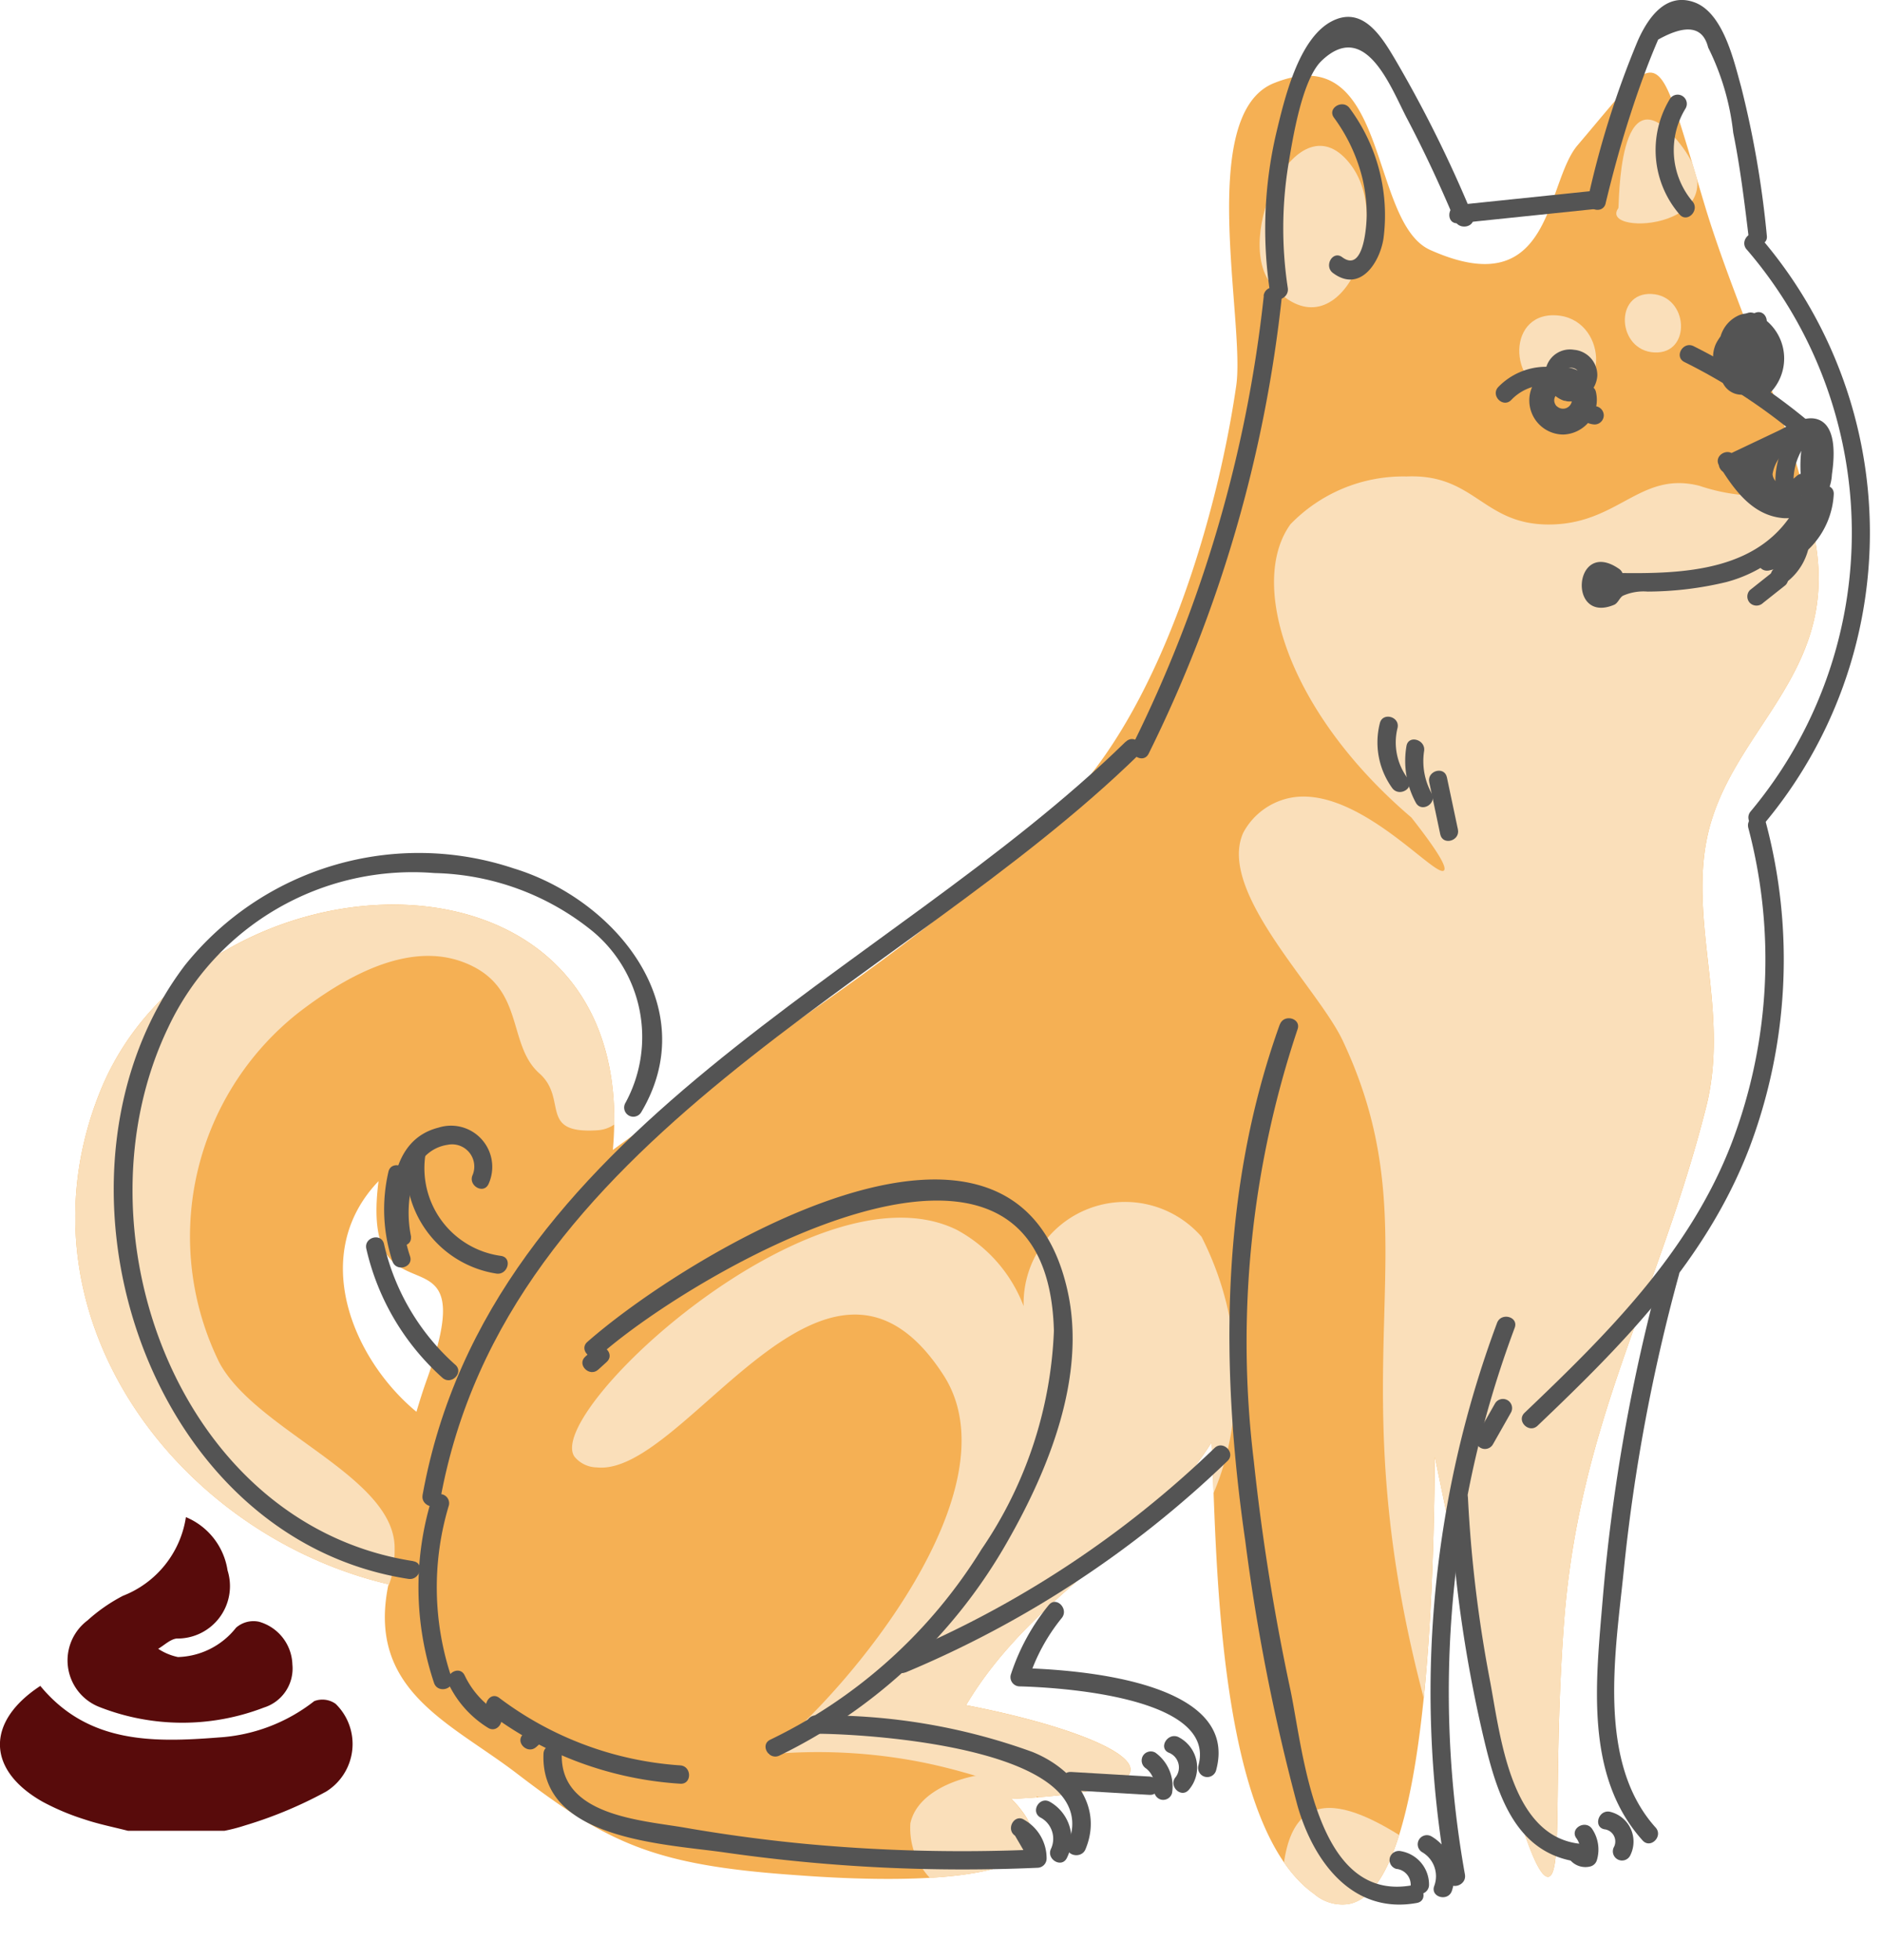 <svg xmlns="http://www.w3.org/2000/svg" xmlns:xlink="http://www.w3.org/1999/xlink" width="56.476" height="58.797" viewBox="0 0 56.476 58.797">
  <defs>
    <clipPath id="clip-path">
      <rect id="Rectangle_85320" data-name="Rectangle 85320" width="54.679" height="58.797" fill="none"/>
    </clipPath>
    <clipPath id="clip-path-2">
      <path id="Path_12407" data-name="Path 12407" d="M12.443,48.117l.017-.047-.017.047m.111-.31h0m-1.566-5.629c-.582,4.621,3.219.96,1.472,5.892l.028-.079.038-.107-.083.233c-.115.323-.22.651-.317.981-1.922-1.589-3.232-4.734-1.138-6.92M46.969,11.1c-.976,1.146-.727,4.793-4.42,3.142-1.864-.833-1.217-6.4-4.691-5.006-2.339.939-.857,7.172-1.131,9.073-.563,3.9-2.2,9.391-4.916,12.317-3.754,4.044-9.336,7.348-13.791,10.616.877-9.817-12.377-9.205-15.384-1.761-2.7,6.686,2.291,13.3,8.65,14.791-.666,3.191,1.853,4.147,3.846,5.673,2.734,2.093,4.1,2.747,8.277,3.046.927.066,9.578.794,6.572-2.278,6.442-.316,3.039-1.968-1.362-2.813,1.976-3.33,5.489-4.879,7.368-7.887.153,3.164.118,11.457,3.074,13.548a1.291,1.291,0,0,0,1.038.306c2.078-.377,2.538-7.35,2.586-13.418,2.113,10.278,3,12.653,3.408,12.6.446-.063.131-3.016.463-7.562.444-6.077,2.83-9.849,4.27-15.531.705-2.781-.485-5.47.016-8.016.642-3.259,3.951-4.888,3.271-8.893.066.374.122.691-.008-.046-.14-.794-.08-.452-.012-.066-.631-3.49-2.323-6.779-3.306-10.045C49.95,10.11,49.669,8.92,49.152,8.92c-.424,0-1.006.8-2.182,2.18" transform="translate(-1.887 -8.92)" fill="#fadfba"/>
    </clipPath>
    <clipPath id="clip-path-4">
      <rect id="Rectangle_85324" data-name="Rectangle 85324" width="10.582" height="9.411" transform="translate(0 0)" fill="#580b0b"/>
    </clipPath>
  </defs>
  <g id="Group_13859" data-name="Group 13859" transform="translate(-41.524 -418.137)">
    <g id="Group_13839" data-name="Group 13839" transform="translate(43.321 418.137)">
      <g id="Group_13823" data-name="Group 13823">
        <g id="Group_13822" data-name="Group 13822" clip-path="url(#clip-path)">
          <path id="Path_12397" data-name="Path 12397" d="M54.1,23c-.621-3.515-2.328-6.825-3.318-10.111C49.265,7.835,49.58,8.036,46.969,11.1c-.976,1.146-.727,4.792-4.42,3.142-1.864-.833-1.217-6.4-4.691-5.006-2.339.939-.857,7.172-1.131,9.073-.563,3.9-2.2,9.391-4.916,12.317-3.754,4.043-9.336,7.348-13.791,10.616.877-9.817-12.377-9.205-15.383-1.761-2.7,6.686,2.291,13.3,8.65,14.791-.666,3.191,1.853,4.147,3.846,5.673,2.734,2.093,4.1,2.747,8.277,3.046.927.066,9.578.794,6.572-2.279,6.442-.316,3.039-1.968-1.362-2.813,1.976-3.33,5.489-4.879,7.368-7.887.153,3.164.118,11.457,3.074,13.548a1.291,1.291,0,0,0,1.038.305c2.078-.377,2.538-7.35,2.586-13.417,2.113,10.278,3,12.653,3.408,12.6.446-.063.131-3.016.463-7.562.444-6.077,2.83-9.849,4.27-15.53.705-2.781-.485-5.47.016-8.017.644-3.271,3.976-4.9,3.262-8.939-.29-1.642.278,1.569,0,0M12.443,48.117c-.116.323-.22.651-.317.981-1.922-1.589-3.232-4.734-1.138-6.92-.584,4.635,3.243.936,1.455,5.939h0" transform="translate(-1.426 -6.742)" fill="#f5b054"/>
        </g>
      </g>
      <g id="Group_13825" data-name="Group 13825" transform="translate(0.461 2.179)">
        <g id="Group_13824" data-name="Group 13824" clip-path="url(#clip-path-2)">
          <path id="Path_12398" data-name="Path 12398" d="M164.106,68.436a1.149,1.149,0,0,0-1.359-.868,7.7,7.7,0,0,0-.863-8.681,4.983,4.983,0,0,1-1.044.2,5.777,5.777,0,0,1-2.193-.294c-1.8-.455-2.435,1.178-4.552,1.162-1.955-.015-2.195-1.528-4.236-1.441a4.712,4.712,0,0,0-3.481,1.432c-1.262,1.741-.127,5.6,3.628,8.8.912,1.161,1.054,1.511.977,1.588-.258.258-2.767-2.775-4.823-2.125a2.05,2.05,0,0,0-1.2.994c-.791,1.758,2.237,4.648,2.986,6.238,2.872,6.1-.464,9.66,2.685,20.65.76,2.653,1.746,5.018,3.894,5.971,1.74.772,4.024.52,4.337-.309.342-.905-1.846-1.721-3.064-4.074-1.656-3.2.091-5.408.944-8.625.608-2.292.293-7.37,1.712-8.554,1.247,3.133,3.6,2.568,3.708-.72a31.459,31.459,0,0,0-2.086-7.82c1.838-.261,4.085-1.3,4.031-3.528-.009-.383.054,2.222,0,0" transform="translate(-109.91 -46.398)" fill="#fadfba"/>
          <path id="Path_12399" data-name="Path 12399" d="M180.365,38.718c-1.543-.076-1.407,2.319.12,2.395,1.543.076,1.407-2.32-.12-2.395" transform="translate(-135.939 -31.437)" fill="#fadfba"/>
          <path id="Path_12400" data-name="Path 12400" d="M193.042,36.1c-1.13-.055-1.031,1.7.088,1.754s1.031-1.7-.088-1.754" transform="translate(-145.74 -29.459)" fill="#fadfba"/>
          <path id="Path_12401" data-name="Path 12401" d="M150.135,18.52c-1.6-2.2-3.636,2.224-2.359,3.614,1.987,2.163,3.657-1.837,2.359-3.614h0" transform="translate(-111.833 -15.72)" fill="#fadfba"/>
          <path id="Path_12402" data-name="Path 12402" d="M193.011,15.3c-1.786-2.139-1.727,2-1.756,2.044-.647.888,3.992.634,1.756-2.044h0" transform="translate(-144.948 -13.28)" fill="#fadfba"/>
          <path id="Path_12403" data-name="Path 12403" d="M81.815,148.657a3.044,3.044,0,0,0-5.344,2.076,4.36,4.36,0,0,0-2.01-2.292c-4.265-2.09-12.4,5.477-11.468,6.808a.882.882,0,0,0,.669.321c2.652.286,6.894-8.187,10.4-2.774,2.21,3.407-2.837,9.474-5.258,11.385a16.107,16.107,0,0,1,4.61.234c3.333.668,5.454,2.248,6.556,1.291a1.5,1.5,0,0,0,.45-.92c.326-2.013-2.113-3.371-4.091-3.113.395-.133,4.956-1.755,6.215-6.419a9.431,9.431,0,0,0-.733-6.6" transform="translate(-48.011 -113.725)" fill="#fadfba"/>
          <path id="Path_12404" data-name="Path 12404" d="M17.3,105.783C13.954,96.6,2.35,104.116.5,110.388a12.143,12.143,0,0,0,1.945,10.8c1.011,1.313,7.679,6.609,7.6,1.929-.038-2.138-4.163-3.484-5.261-5.534A8.558,8.558,0,0,1,7.143,107.1c1.279-.987,3.231-2.189,4.97-1.526,1.874.715,1.283,2.452,2.275,3.333.872.774-.051,1.824,1.742,1.708,1.7-.11,1.485-3.988,1.176-4.835h0" transform="translate(-0.461 -78.884)" fill="#fadfba"/>
          <path id="Path_12405" data-name="Path 12405" d="M108.122,218.078c-.433-.65-3.415-.3-3.736,1.192a2.18,2.18,0,0,0,1.308,2.147,2.638,2.638,0,0,0,3.336-1.2c.209-.492.182-1.148-.053-1.256-.283-.13-.788.577-.977.458-.2-.129.38-.957.122-1.344" transform="translate(-79.325 -166.747)" fill="#fadfba"/>
          <path id="Path_12406" data-name="Path 12406" d="M154.765,223.538c-1.38-.916-3.874-2.753-4.446-.2-1.186,5.292,9,3.223,4.446.2h0" transform="translate(-113.985 -169.976)" fill="#fadfba"/>
        </g>
      </g>
      <g id="Group_13827" data-name="Group 13827">
        <g id="Group_13826" data-name="Group 13826" clip-path="url(#clip-path)">
          <path id="Path_12408" data-name="Path 12408" d="M154.291,8.039a37.787,37.787,0,0,0-2.332-4.7c-.405-.681-.969-1.606-1.889-1.133-1.011.52-1.431,2.361-1.672,3.363a12.6,12.6,0,0,0-.182,4.789c.051.349.58.2.53-.146a11.908,11.908,0,0,1,.011-3.663c.133-.806.414-2.6,1.009-3.161,1.321-1.257,2.077.825,2.558,1.738.525,1,1,2.02,1.436,3.06.135.321.667.18.53-.146" transform="translate(-111.898 -1.57)" fill="#545454"/>
          <path id="Path_12409" data-name="Path 12409" d="M170.936,24.4l4.1-.426c.348-.036.352-.586,0-.55l-4.1.426c-.348.036-.352.586,0,.55" transform="translate(-128.979 -17.702)" fill="#545454"/>
          <path id="Path_12410" data-name="Path 12410" d="M188.212,6.1c.209-.866.441-1.724.714-2.573.136-.423.279-.845.434-1.262q.2-.546.429-1.077,1.267-.708,1.5.237a7.552,7.552,0,0,1,.752,2.555c.207,1.022.333,2.058.459,3.092.042.347.592.351.55,0a29.471,29.471,0,0,0-.774-4.478c-.21-.745-.529-2.221-1.413-2.529-.853-.3-1.385.48-1.685,1.156a27.72,27.72,0,0,0-1.494,4.732c-.083.344.447.49.53.146" transform="translate(-141.827 0)" fill="#545454"/>
          <path id="Path_12411" data-name="Path 12411" d="M135.636,35.535a39.807,39.807,0,0,1-3.929,13.455c-.157.316.317.595.474.278a40.594,40.594,0,0,0,4-13.733c.038-.351-.512-.349-.55,0" transform="translate(-99.509 -26.656)" fill="#545454"/>
          <path id="Path_12412" data-name="Path 12412" d="M206.985,29.144a13.028,13.028,0,0,1,.12,16.862c-.225.27.162.661.388.389a13.591,13.591,0,0,0-.12-17.639c-.231-.269-.618.121-.389.389" transform="translate(-156.368 -21.662)" fill="#545454"/>
          <path id="Path_12413" data-name="Path 12413" d="M204.088,53l1.55-.736c.244-.116.678-.475.9-.1a1.465,1.465,0,0,1,.011.57c-.032.642-.364,1.249-1.115,1.044-.61-.167-.961-.767-1.273-1.269-.186-.3-.662-.024-.475.278.45.724,1,1.5,1.928,1.575a1.378,1.378,0,0,0,1.456-1.31c.071-.489.169-1.537-.5-1.673-.378-.076-.788.211-1.109.363l-1.647.782c-.319.152-.041.626.277.475" transform="translate(-153.894 -38.817)" fill="#545454"/>
          <path id="Path_12414" data-name="Path 12414" d="M206.725,54.3a.874.874,0,0,0,.152,1.6c.334.118.478-.413.146-.53a.319.319,0,0,1-.021-.6c.311-.169.034-.643-.278-.475" transform="translate(-155.878 -41.009)" fill="#545454"/>
          <path id="Path_12415" data-name="Path 12415" d="M208.643,53.662c-.31.373-.674.871-.446,1.377a.735.735,0,0,0,1.039.385c.294-.194.019-.67-.278-.475-.145.1-.277-.113-.28-.243a1.142,1.142,0,0,1,.354-.656c.225-.27-.162-.661-.389-.389" transform="translate(-157.283 -40.483)" fill="#545454"/>
          <path id="Path_12416" data-name="Path 12416" d="M211.321,52.338a2.426,2.426,0,0,0-.525,2.128.278.278,0,0,0,.46.121l.509-.437c.269-.231-.121-.618-.389-.389l-.509.437.459.121a1.835,1.835,0,0,1,.383-1.593c.226-.269-.161-.66-.389-.389" transform="translate(-159.255 -39.483)" fill="#545454"/>
          <path id="Path_12417" data-name="Path 12417" d="M213.941,52.4a4.018,4.018,0,0,0-.006,2.021.275.275,0,0,0,.53-.146,3.416,3.416,0,0,1,.006-1.729.275.275,0,0,0-.53-.146" transform="translate(-161.578 -39.449)" fill="#545454"/>
          <path id="Path_12418" data-name="Path 12418" d="M204.376,38.361a1.846,1.846,0,0,0-1.176.907.938.938,0,0,0,.314,1.19c.946.587,1.512-.843,1.293-1.578a.686.686,0,0,0-.967-.426.989.989,0,0,0-.533,1.073.82.82,0,0,0,.842.714.782.782,0,0,0,.755-.713c.008-.444-.543-.875-.932-.538a.506.506,0,0,0,.32.879c.352-.017.354-.567,0-.55.085,0,.079.187.056.235a.264.264,0,0,1-.165.126c-.185.055-.312-.084-.341-.259s.058-.451.254-.483c.24-.039.212.258.194.418a1.412,1.412,0,0,1-.145.523.242.242,0,0,1-.45-.01c-.271-.495.482-.857.826-.98s.188-.65-.146-.53" transform="translate(-153.493 -28.977)" fill="#545454"/>
          <path id="Path_12419" data-name="Path 12419" d="M181.638,45.16a.865.865,0,1,0,.243,1.645.87.87,0,0,0,.315-1.23.828.828,0,0,0-1.262-.048.839.839,0,0,0,.276,1.318.878.878,0,0,0,1.232-.56.935.935,0,0,0-.7-1.181,1,1,0,0,0-1.21.76,1.024,1.024,0,0,0,1,1.238,1.042,1.042,0,0,0,.98-1.261c-.061-.348-.591-.2-.53.146a.478.478,0,0,1-.486.562.464.464,0,0,1-.414-.611.448.448,0,0,1,.68-.237.388.388,0,0,1,0,.642c-.226.151-.62-.123-.473-.385.112-.2.458-.22.493.042a.268.268,0,0,1-.437.261c-.318-.229-.027-.595.292-.552.35.047.346-.5,0-.55" transform="translate(-136.414 -34.065)" fill="#545454"/>
          <path id="Path_12420" data-name="Path 12420" d="M182.856,43.778q0,.2-.008.4l.348-.265c-.238-.084-.183-.487.092-.453.357.044.215.49-.1.459a.277.277,0,0,0-.275.275.281.281,0,0,0,.275.275.831.831,0,0,0,.866-.772.766.766,0,0,0-.7-.777.742.742,0,0,0-.846.576.831.831,0,0,0,.535.948.277.277,0,0,0,.348-.265q0-.2.008-.4a.275.275,0,0,0-.55,0" transform="translate(-137.918 -32.426)" fill="#545454"/>
          <path id="Path_12421" data-name="Path 12421" d="M186.144,48.763a.611.611,0,0,0,.582.623.277.277,0,0,0,.275-.275.28.28,0,0,0-.275-.275c.022,0-.016-.01-.031-.03.01.012,0-.024,0-.043.015-.354-.534-.353-.55,0" transform="translate(-140.671 -36.651)" fill="#545454"/>
          <path id="Path_12422" data-name="Path 12422" d="M179.242,45.565a2,2,0,0,0-2.781.083c-.244.256.144.645.389.389a1.44,1.44,0,0,1,2-.083c.261.238.65-.149.389-.389" transform="translate(-133.295 -34.039)" fill="#545454"/>
          <path id="Path_12423" data-name="Path 12423" d="M204.379,43.638a.623.623,0,1,0,.953.531.275.275,0,1,0-.55,0c0-.011,0,.005-.014.026.017-.03-.026.021-.009.009s-.027.017-.033.02c-.024.012-.035.023-.069,0,.014.01,0,0-.005-.022.014.049,0-.075,0-.019a.516.516,0,0,1,0-.055c0,.047,0-.015,0,0,0,0,.014-.023,0-.014a.283.283,0,0,0,.1-.376.277.277,0,0,0-.376-.1" transform="translate(-154.244 -32.947)" fill="#545454"/>
          <path id="Path_12424" data-name="Path 12424" d="M206.58,38.876a.927.927,0,0,1,.42,1.457c-.218.274.168.665.389.389a1.475,1.475,0,0,0-.531-2.32c-.322-.136-.6.337-.278.475" transform="translate(-156.006 -29.002)" fill="#545454"/>
          <path id="Path_12425" data-name="Path 12425" d="M202.887,45.494l.205-.224a.278.278,0,0,0,0-.389,17.815,17.815,0,0,0-3.691-2.462c-.316-.158-.594.316-.277.475a17.248,17.248,0,0,1,3.58,2.376v-.389l-.205.224c-.238.261.15.651.389.389" transform="translate(-150.375 -32.033)" fill="#545454"/>
          <path id="Path_12426" data-name="Path 12426" d="M188.064,63.39c-1.357-.94-1.561,1.674-.146,1.08.118-.05.165-.217.267-.273a1.524,1.524,0,0,1,.736-.124,10.241,10.241,0,0,0,2.36-.284,4.175,4.175,0,0,0,2.621-2.073c.162-.314-.312-.592-.475-.277-1.056,2.039-3.411,2.108-5.434,2.076a.277.277,0,0,0-.265.2l.058.149c.292.2.567-.274.278-.475" transform="translate(-141.278 -46.325)" fill="#545454"/>
          <path id="Path_12427" data-name="Path 12427" d="M208.894,62.176a2.477,2.477,0,0,0,1.941-2.284c.021-.353-.529-.352-.55,0a1.924,1.924,0,0,1-1.537,1.754c-.346.073-.2.6.146.53" transform="translate(-157.604 -45.061)" fill="#545454"/>
          <path id="Path_12428" data-name="Path 12428" d="M186.374,100.57a15.462,15.462,0,0,1-.5,9.477c-1.259,3.268-3.723,5.712-6.21,8.082-.257.245.132.633.389.389,2.565-2.445,5.058-4.956,6.352-8.325a15.988,15.988,0,0,0,.5-9.769.275.275,0,0,0-.53.146" transform="translate(-135.71 -75.744)" fill="#545454"/>
          <path id="Path_12429" data-name="Path 12429" d="M145.18,125.216c-1.793,4.982-1.788,10.312-1.037,15.5a60.252,60.252,0,0,0,1.569,7.95c.48,1.671,1.651,3.262,3.581,2.91.348-.063.2-.593-.146-.53-2.883.526-3.251-3.926-3.644-5.836a66.3,66.3,0,0,1-1.105-6.9,29.538,29.538,0,0,1,1.313-12.942c.12-.333-.411-.477-.53-.146" transform="translate(-108.571 -94.485)" fill="#545454"/>
          <path id="Path_12430" data-name="Path 12430" d="M163.537,227.869a.477.477,0,0,1,.434.478.275.275,0,0,0,.55,0,1.017,1.017,0,0,0-.837-1.008.284.284,0,0,0-.338.192.277.277,0,0,0,.192.338" transform="translate(-123.435 -171.8)" fill="#545454"/>
          <path id="Path_12431" data-name="Path 12431" d="M166.923,225.876a.835.835,0,0,1,.363,1.018c-.118.334.413.478.53.146a1.385,1.385,0,0,0-.616-1.639.275.275,0,0,0-.277.475" transform="translate(-126.045 -170.309)" fill="#545454"/>
          <path id="Path_12432" data-name="Path 12432" d="M169.407,178.442a31.181,31.181,0,0,1,1.494-16.4c.124-.332-.407-.475-.53-.146a31.722,31.722,0,0,0-1.494,16.692c.062.348.592.2.53-.146" transform="translate(-127.244 -122.206)" fill="#545454"/>
          <path id="Path_12433" data-name="Path 12433" d="M174.5,171.952l-.539.95a.275.275,0,0,0,.475.278l.539-.95a.275.275,0,0,0-.475-.278" transform="translate(-131.434 -129.845)" fill="#545454"/>
          <path id="Path_12434" data-name="Path 12434" d="M190.747,155.339a54.887,54.887,0,0,0-1.757,9.908c-.2,2.405-.553,5.273,1.2,7.215.237.263.625-.127.389-.389-1.789-1.986-1.193-5.328-.951-7.753a54.15,54.15,0,0,1,1.653-8.835.275.275,0,0,0-.53-.146" transform="translate(-142.694 -117.245)" fill="#545454"/>
          <path id="Path_12435" data-name="Path 12435" d="M189.152,223.006a.368.368,0,0,1,.282.522.275.275,0,0,0,.475.278.92.92,0,0,0-.61-1.329c-.346-.056-.495.473-.146.53" transform="translate(-142.794 -168.124)" fill="#545454"/>
          <path id="Path_12436" data-name="Path 12436" d="M185.563,224.506a.572.572,0,0,1,.088.51l.192-.192a.032.032,0,0,1-.037-.009c-.26-.24-.649.148-.389.389a.6.6,0,0,0,.572.15.276.276,0,0,0,.192-.192,1.106,1.106,0,0,0-.144-.933c-.2-.29-.676-.015-.475.277" transform="translate(-140.057 -169.359)" fill="#545454"/>
          <path id="Path_12437" data-name="Path 12437" d="M174.569,193.507c-2.066-.274-2.343-3.333-2.659-4.965a39.7,39.7,0,0,1-.646-5.406c-.019-.352-.569-.354-.55,0a40.2,40.2,0,0,0,1.057,7.351c.388,1.6.945,3.324,2.8,3.569.35.046.346-.5,0-.55" transform="translate(-129.01 -138.198)" fill="#545454"/>
          <path id="Path_12438" data-name="Path 12438" d="M65.622,90.837c-7.226,7.056-19.1,11.55-21.1,22.6-.063.346.467.494.53.146,1.979-10.928,13.806-15.367,20.963-22.357.254-.247-.135-.636-.389-.389" transform="translate(-33.638 -68.586)" fill="#545454"/>
          <path id="Path_12439" data-name="Path 12439" d="M64.527,165.435l-.256.232c-.263.238.127.626.389.389l.256-.232c.263-.238-.127-.626-.389-.389" transform="translate(-48.505 -124.965)" fill="#545454"/>
          <path id="Path_12440" data-name="Path 12440" d="M64.915,150.112c2.878-2.532,13.4-8.609,13.61-.723a12.457,12.457,0,0,1-2.171,6.554,15.191,15.191,0,0,1-6.342,5.715c-.318.154-.04.629.278.475a15.818,15.818,0,0,0,6.843-6.424c1.249-2.186,2.374-4.969,1.8-7.526-1.584-7.09-11.452-1.06-14.409,1.541-.266.234.124.622.389.389" transform="translate(-48.696 -109.464)" fill="#545454"/>
          <path id="Path_12441" data-name="Path 12441" d="M44.432,183.681a9.042,9.042,0,0,0,.084,5.471c.11.334.642.191.53-.146a8.506,8.506,0,0,1-.084-5.178.275.275,0,0,0-.53-.146" transform="translate(-33.289 -138.664)" fill="#545454"/>
          <path id="Path_12442" data-name="Path 12442" d="M47.687,205.579a3.14,3.14,0,0,0,1.176,1.3c.3.188.577-.288.277-.475a2.616,2.616,0,0,1-.979-1.1c-.154-.318-.628-.04-.475.278" transform="translate(-36.015 -155.042)" fill="#545454"/>
          <path id="Path_12443" data-name="Path 12443" d="M52.458,208.834a10.657,10.657,0,0,0,5.712,2.1c.353.024.352-.525,0-.55a10.143,10.143,0,0,1-5.434-2.027c-.284-.211-.558.266-.278.475" transform="translate(-39.554 -157.42)" fill="#545454"/>
          <path id="Path_12444" data-name="Path 12444" d="M56.74,212.417l-.085.077c-.263.238.127.626.389.389l.085-.077c.263-.238-.127-.626-.389-.389" transform="translate(-42.749 -160.47)" fill="#545454"/>
          <path id="Path_12445" data-name="Path 12445" d="M92.034,211.224c1.585,0,8.75.44,7.565,3.315-.135.327.4.469.53.146.543-1.316-.406-2.439-1.6-2.917a18.263,18.263,0,0,0-6.5-1.093.275.275,0,0,0,0,.55" transform="translate(-69.35 -159.209)" fill="#545454"/>
          <path id="Path_12446" data-name="Path 12446" d="M120.042,221.636a.721.721,0,0,1,.316.933c-.156.316.319.6.475.278a1.279,1.279,0,0,0-.514-1.685c-.311-.17-.588.3-.277.475" transform="translate(-90.614 -167.107)" fill="#545454"/>
          <path id="Path_12447" data-name="Path 12447" d="M73.546,217.032l.4.686.275-.275a50.49,50.49,0,0,1-6.965-.168q-1.815-.173-3.612-.485c-1.3-.225-3.764-.354-3.7-2.216.013-.354-.537-.353-.55,0-.1,2.595,3.679,2.7,5.477,2.964a50.352,50.352,0,0,0,9.346.454.278.278,0,0,0,.275-.275,1.326,1.326,0,0,0-.667-1.161c-.295-.2-.57.278-.278.475" transform="translate(-44.882 -161.956)" fill="#545454"/>
          <path id="Path_12448" data-name="Path 12448" d="M102.852,184.327a31.352,31.352,0,0,0,9.665-6.345c.256-.246-.134-.634-.389-.389a30.633,30.633,0,0,1-9.423,6.2c-.321.135-.18.667.146.53" transform="translate(-77.479 -134.15)" fill="#545454"/>
          <path id="Path_12449" data-name="Path 12449" d="M117.9,196.827a6.452,6.452,0,0,0-1.139,2.092.277.277,0,0,0,.265.348c1.165.028,5.938.31,5.364,2.381a.275.275,0,0,0,.53.146c.752-2.714-4.25-3.037-5.894-3.077l.265.348a5.653,5.653,0,0,1,1-1.85c.22-.273-.167-.664-.389-.389" transform="translate(-88.226 -148.673)" fill="#545454"/>
          <path id="Path_12450" data-name="Path 12450" d="M135.783,213.706a.476.476,0,0,1,.208.726c-.233.265.155.655.389.389a1.024,1.024,0,0,0-.319-1.589c-.322-.137-.6.336-.278.475" transform="translate(-102.504 -161.122)" fill="#545454"/>
          <path id="Path_12451" data-name="Path 12451" d="M133.005,215.593a.665.665,0,0,1,.249.595.284.284,0,0,0,.192.338.276.276,0,0,0,.338-.192,1.246,1.246,0,0,0-.5-1.215.277.277,0,0,0-.376.1.281.281,0,0,0,.1.376" transform="translate(-100.41 -162.537)" fill="#545454"/>
          <path id="Path_12452" data-name="Path 12452" d="M123.4,218.166l2.357.138c.353.021.352-.529,0-.55l-2.357-.138c-.353-.021-.352.529,0,.55" transform="translate(-93.057 -164.455)" fill="#545454"/>
          <path id="Path_12453" data-name="Path 12453" d="M15.6,126.093C8.55,125,5.342,116.141,8.249,110.087a8.108,8.108,0,0,1,7.99-4.636,7.8,7.8,0,0,1,4.755,1.752,4.128,4.128,0,0,1,.977,5.144.275.275,0,0,0,.475.278c1.882-3.166-.786-6.388-3.829-7.314a8.993,8.993,0,0,0-9.86,2.9c-4.7,6.182-1.306,17.176,6.7,18.416.346.054.5-.476.146-.53" transform="translate(-5 -79.258)" fill="#545454"/>
          <path id="Path_12454" data-name="Path 12454" d="M40.288,155.791a6.9,6.9,0,0,1-2.141-3.626c-.08-.344-.61-.2-.53.146A7.393,7.393,0,0,0,39.9,156.18c.263.236.652-.152.389-.389" transform="translate(-28.421 -114.845)" fill="#545454"/>
          <path id="Path_12455" data-name="Path 12455" d="M40.609,145.834a4.427,4.427,0,0,1-.119-2.388c.077-.345-.452-.492-.53-.146a4.993,4.993,0,0,0,.119,2.68c.109.335.64.192.53-.146" transform="translate(-30.101 -108.144)" fill="#545454"/>
          <path id="Path_12456" data-name="Path 12456" d="M41.327,141.625a3.552,3.552,0,0,1,.23-2.159,1.181,1.181,0,0,1,.866-.6.666.666,0,0,1,.753.9c-.151.318.323.6.475.277a1.237,1.237,0,0,0-1.5-1.693c-1.446.364-1.485,2.089-1.378,3.275.032.349.582.353.55,0" transform="translate(-30.788 -104.52)" fill="#545454"/>
          <path id="Path_12457" data-name="Path 12457" d="M42.612,140.726a3.2,3.2,0,0,0,2.66,3.681c.346.056.495-.473.146-.53a2.655,2.655,0,0,1-2.276-3.005c.047-.346-.483-.5-.53-.146" transform="translate(-32.177 -106.198)" fill="#545454"/>
          <path id="Path_12458" data-name="Path 12458" d="M210.792,65.086a1.211,1.211,0,0,1-.509.945c-.287.2-.013.679.278.475a1.8,1.8,0,0,0,.781-1.42c.015-.354-.535-.353-.55,0" transform="translate(-158.821 -48.986)" fill="#545454"/>
          <path id="Path_12459" data-name="Path 12459" d="M208.045,70.017l-.678.538a.277.277,0,0,0,0,.389.282.282,0,0,0,.389,0l.678-.538a.277.277,0,0,0,0-.389.282.282,0,0,0-.389,0" transform="translate(-156.649 -52.853)" fill="#545454"/>
          <path id="Path_12460" data-name="Path 12460" d="M161.925,88.2a2.339,2.339,0,0,0,.37,1.943c.205.284.683.01.474-.278a1.8,1.8,0,0,1-.314-1.519c.083-.344-.447-.49-.53-.146" transform="translate(-122.315 -66.502)" fill="#545454"/>
          <path id="Path_12461" data-name="Path 12461" d="M165.3,91.033a2.629,2.629,0,0,0,.281,1.692c.168.312.642.034.475-.278a2,2,0,0,1-.226-1.268c.054-.346-.476-.5-.53-.146" transform="translate(-124.892 -68.645)" fill="#545454"/>
          <path id="Path_12462" data-name="Path 12462" d="M168.2,94.994l.331,1.565c.073.346.6.2.53-.146l-.331-1.565c-.073-.346-.6-.2-.53.146" transform="translate(-127.108 -71.528)" fill="#545454"/>
          <path id="Path_12463" data-name="Path 12463" d="M156.026,17.87c.808.6,1.4-.3,1.515-1.033a5.39,5.39,0,0,0-1.013-3.908c-.2-.286-.681-.011-.475.277a5.141,5.141,0,0,1,.865,1.862,4.794,4.794,0,0,1,.12,1.058c0,.2-.061,1.773-.735,1.269-.284-.212-.558.265-.277.475" transform="translate(-117.822 -9.679)" fill="#545454"/>
          <path id="Path_12464" data-name="Path 12464" d="M197.124,14.845a2.389,2.389,0,0,1-.208-2.79.275.275,0,0,0-.475-.278,2.956,2.956,0,0,0,.294,3.456c.228.271.615-.12.389-.389" transform="translate(-148.132 -8.801)" fill="#545454"/>
        </g>
      </g>
    </g>
    <g id="Group_13838" data-name="Group 13838" transform="translate(41.524 463.653)">
      <g id="Group_13837" data-name="Group 13837" transform="translate(0 0)" clip-path="url(#clip-path-4)">
        <path id="Path_12531" data-name="Path 12531" d="M3.842,39.118c-.438-.112-.883-.2-1.31-.344a7.207,7.207,0,0,1-1.259-.531c-1.677-.952-1.7-2.4-.063-3.472,1.432,1.737,3.393,1.7,5.357,1.546A5.154,5.154,0,0,0,9.43,35.227a.682.682,0,0,1,.642.082,1.681,1.681,0,0,1-.285,2.632,12.676,12.676,0,0,1-2.432,1.015,5.2,5.2,0,0,1-.618.161Z" transform="translate(0 -29.707)" fill="#580b0b"/>
        <path id="Path_12532" data-name="Path 12532" d="M17.487,0a2.066,2.066,0,0,1,1.25,1.6A1.572,1.572,0,0,1,17.21,3.642c-.195.023-.37.2-.555.308a1.708,1.708,0,0,0,.593.248,2.3,2.3,0,0,0,1.743-.88.793.793,0,0,1,.691-.179,1.375,1.375,0,0,1,1,1.28,1.227,1.227,0,0,1-.854,1.294A6.807,6.807,0,0,1,14.9,5.7a1.5,1.5,0,0,1-.367-2.6,5.067,5.067,0,0,1,1.063-.739A3.018,3.018,0,0,0,17.487,0" transform="translate(-11.908 0)" fill="#580b0b"/>
      </g>
    </g>
  </g>
</svg>
